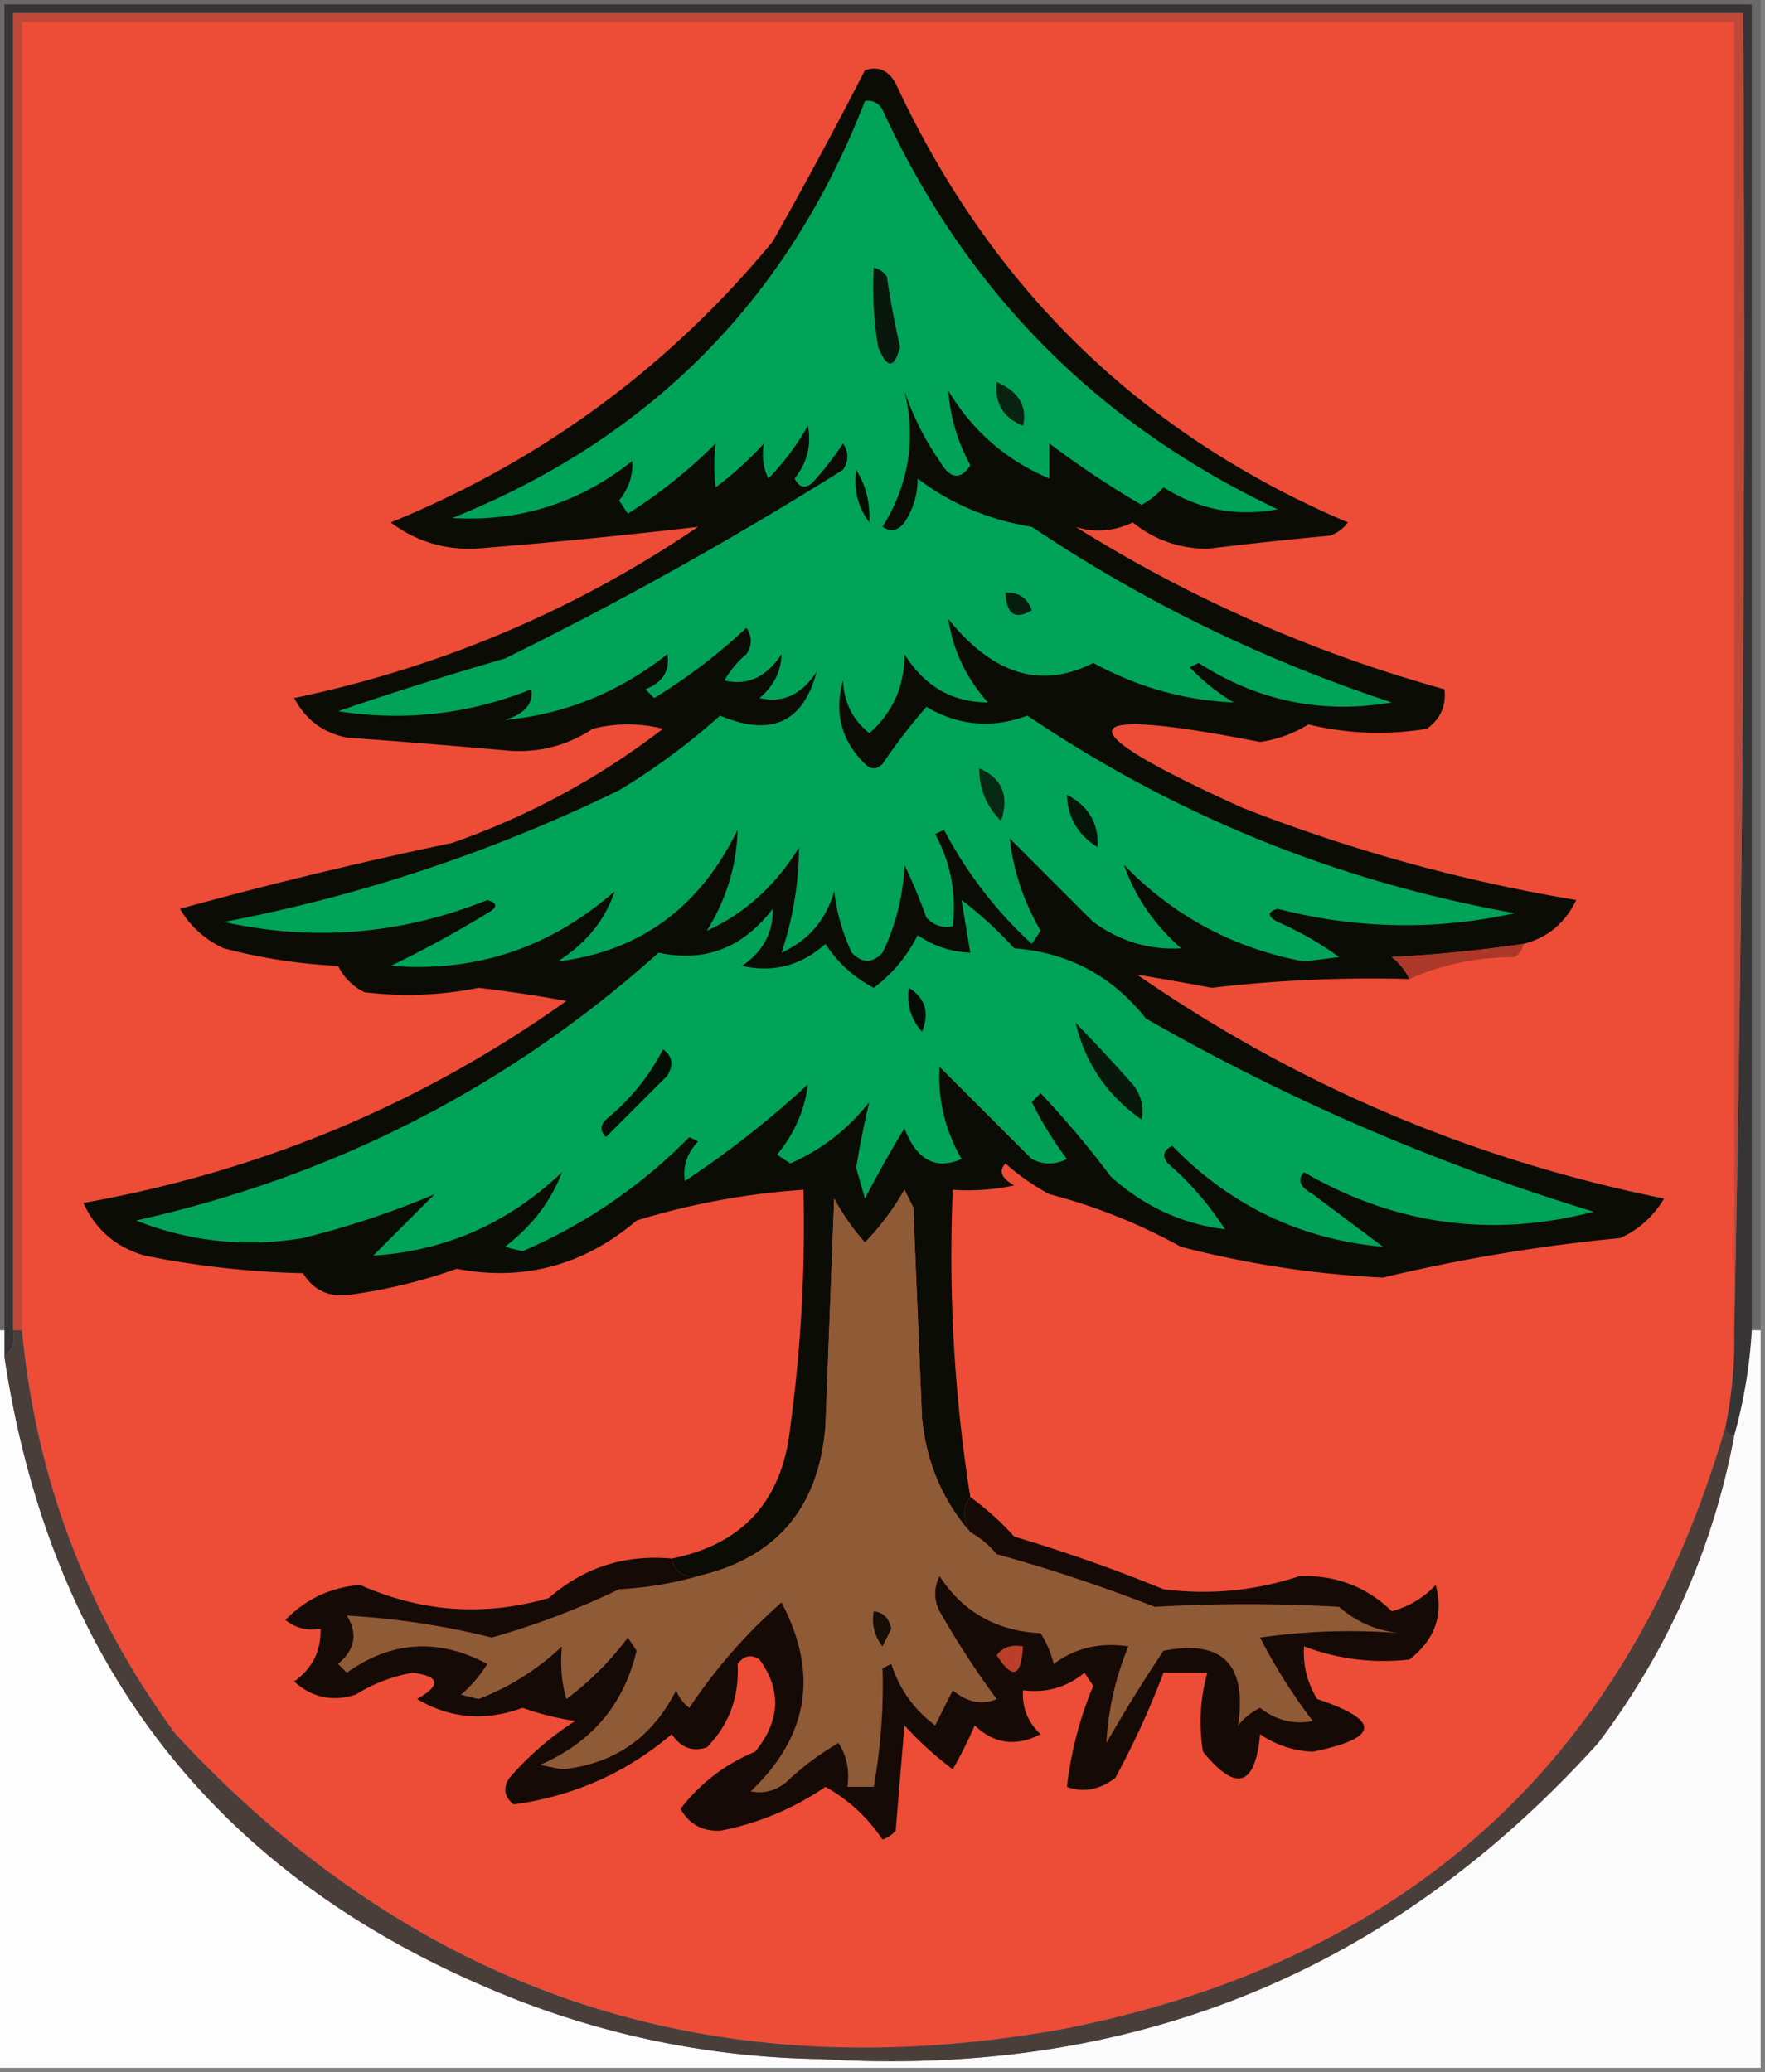 <svg xmlns="http://www.w3.org/2000/svg" width="201" height="236" style="shape-rendering:geometricPrecision;text-rendering:geometricPrecision;image-rendering:optimizeQuality;fill-rule:evenodd;clip-rule:evenodd"><rect width="100%" height="100%" fill="#808080" stroke="none"/><path style="opacity:1" fill="#ed4c37" d="M197.5 151.5a49.369 49.369 0 0 1-1 11c-11.007 37.829-36.007 60.662-75 68.5-40.115 7.357-73.948-3.81-101.5-33.5-10.061-13.678-15.895-29.012-17.5-46V2.5h195v149z"/><path style="opacity:1" fill="#6a6968" d="M-.5-.5h201v152h-1V.5H.5v151h-1V-.5z"/><path style="opacity:1" fill="#363435" d="M199.5 151.5a56.464 56.464 0 0 1-2 12c-.667 0-1-.333-1-1a49.369 49.369 0 0 0 1-11c.999-49.831 1.332-99.83 1-150H1.5v150c.237 1.291-.096 2.291-1 3V.5h199v151z"/><path style="opacity:1" fill="#bd4837" d="M197.5 151.5V2.5H2.5v149h-1V1.5h197c.332 50.17-.001 100.169-1 150z"/><path style="opacity:1" fill="#0c0c06" d="M173.5 107.5a163.52 163.52 0 0 1-15 1.5c.881.708 1.547 1.542 2 2.5a155.85 155.85 0 0 0-22.5 1 454.494 454.494 0 0 0-8.5-1.5c18.216 12.605 38.216 21.105 60 25.5a10.91 10.91 0 0 1-5 4.5 195.355 195.355 0 0 0-27 4.5c-7.693-.364-15.36-1.531-23-3.5a64.398 64.398 0 0 0-15-6 26.091 26.091 0 0 1-5-3.5c-.793.855-.46 1.689 1 2.5-2.31.497-4.643.663-7 .5-.497 11.77.17 23.436 2 35-.854 1.132-.854 2.465 0 4-3.177-3.638-5.011-7.972-5.5-13l-1-24-1-2a29.804 29.804 0 0 1-4.5 6 26.078 26.078 0 0 1-3.5-5l-1 26c-.778 9.269-5.611 14.935-14.5 17-1.679.215-2.679-.452-3-2 8.122-1.627 12.622-6.627 13.5-15a169.948 169.948 0 0 0 1.5-27 83.54 83.54 0 0 0-19 3.5c-6.019 5.121-12.852 6.954-20.5 5.5a60.091 60.091 0 0 1-12.5 3c-2.188.193-3.855-.641-5-2.5a102.43 102.43 0 0 1-18-2c-3.268-.936-5.601-2.936-7-6 20.147-3.581 38.48-11.247 55-23a156.12 156.12 0 0 0-10-1.5 40.413 40.413 0 0 1-13 .5 6.544 6.544 0 0 1-3-3 61.984 61.984 0 0 1-13-2 10.912 10.912 0 0 1-5-4.5 511.865 511.865 0 0 1 31-7.5 85.556 85.556 0 0 0 24-13 16.25 16.25 0 0 0-8 0c-2.874 1.9-6.041 2.733-9.5 2.5-6.163-.551-12.33-1.051-18.5-1.5-2.709-.54-4.709-2.04-6-4.5 16.651-3.492 31.985-9.992 46-19.5A696.745 696.745 0 0 1 54 62.5c-3.544.096-6.71-.904-9.5-3 17.197-7.034 31.697-17.7 43.5-32A553.887 553.887 0 0 0 98.5 8c1.496-.507 2.663-.007 3.5 1.5 10.833 23.335 28 40.002 51.5 50a4.451 4.451 0 0 1-2 1.5 498.21 498.21 0 0 0-14 1.5c-3.199-.019-6.033-1.019-8.5-3-2.177 1.023-4.344 1.19-6.5.5a158.87 158.87 0 0 0 42 18.5c.203 1.89-.463 3.39-2 4.5-4.542.746-9.042.58-13.5-.5a14.101 14.101 0 0 1-5.5 2c-21.796-4.26-22.463-1.76-2 7.5a188.96 188.96 0 0 0 38 10.5c-1.244 2.616-3.244 4.283-6 5z"/><path style="opacity:1" fill="#01a358" d="M98.5 11.5c.876-.13 1.543.203 2 1 9.471 20.638 24.471 35.805 45 45.5-4.648.883-8.981.05-13-2.5a9.264 9.264 0 0 1-2.5 2 108.133 108.133 0 0 1-10.5-7v4c-4.919-2.085-8.752-5.419-11.5-10 .193 2.923 1.026 5.756 2.5 8.5-1.148 1.726-2.315 1.56-3.5-.5a31.043 31.043 0 0 1-4-8c1.332 5.508.499 10.675-2.5 15.5.949.617 1.782.45 2.5-.5 1.009-1.525 1.509-3.192 1.5-5 3.772 2.877 8.106 4.71 13 5.5 12.715 8.524 26.382 15.19 41 20-7.918 1.354-15.251-.146-22-4.5l-1 .5a22.763 22.763 0 0 0 5 4c-5.626-.242-10.959-1.742-16-4.5-5.905 3.017-11.405 1.35-16.5-5 .508 3.522 2.008 6.688 4.5 9.5-4.059-.015-7.226-1.848-9.5-5.5.003 3.655-1.33 6.655-4 9-1.885-1.492-2.885-3.492-3-6-1.027 3.68-.194 6.847 2.5 9.5.667.667 1.333.667 2 0a67.843 67.843 0 0 1 5-6.5c3.668 2.167 7.502 2.5 11.5 1 16.88 11.407 35.38 18.907 55.5 22.5-9.005 1.982-18.005 1.816-27-.5-1.196.346-1.196.846 0 1.5a36.16 36.16 0 0 1 7 4l-4 .5c-8.021-1.503-14.855-5.17-20.5-11 1.233 3.58 3.4 6.747 6.5 9.5-3.613.208-6.946-.792-10-3l-9.5-9.5c.393 3.651 1.56 7.151 3.5 10.5l-1 1.5a47.817 47.817 0 0 1-10-13l-1 .5c1.763 3.243 2.429 6.743 2 10.5-1.175.219-2.175-.114-3-1a66.615 66.615 0 0 0-2.5-6 25.04 25.04 0 0 1-2.5 10c-1.15 1.231-2.317 1.231-3.5 0a22.5 22.5 0 0 1-2-7c-.936 3.268-2.936 5.601-6 7 1.287-3.834 1.954-7.834 2-12-2.688 4.369-6.188 7.536-10.5 9.5 2.222-3.586 3.39-7.42 3.5-11.5-4.314 8.861-11.147 13.861-20.5 15 3.243-2.048 5.41-4.715 6.5-8-7.34 6.447-15.84 9.28-25.5 8.5a124.53 124.53 0 0 0 11-6c1.196-.654 1.196-1.154 0-1.5-9.763 3.925-19.763 4.758-30 2.5 15.628-2.993 30.628-7.993 45-15A75.4 75.4 0 0 0 82 81.5c5.809 2.452 9.475.785 11-5-1.71 2.616-3.876 3.616-6.5 3 1.64-1.416 2.472-3.083 2.5-5-1.71 2.616-3.876 3.616-6.5 3a10.76 10.76 0 0 1 2.5-3c.667-1 .667-2 0-3a64.293 64.293 0 0 1-10.5 8l-1-1c1.975-.775 2.809-2.109 2.5-4-5.522 4.353-11.688 6.853-18.5 7.5 2.261-.701 3.261-1.868 3-3.5-7.065 2.84-14.398 3.673-22 2.5a412.77 412.77 0 0 1 19-6A428.109 428.109 0 0 0 96 53.5c.667-1 .667-2 0-3a35.94 35.94 0 0 1-3.5 4.5c-.832.688-1.498.521-2-.5 1.43-1.831 1.93-3.831 1.5-6a29.817 29.817 0 0 1-4.5 6c-.596-1.216-.763-2.55-.5-4a38.9 38.9 0 0 1-5.5 5c-.211-1.79-.211-3.456 0-5a57.488 57.488 0 0 1-10 8l-1-1.5c1.115-1.393 1.615-2.893 1.5-4.5-6.03 4.788-12.864 6.955-20.5 6.5 22.601-9.1 38.268-24.934 47-47.5z"/><path style="opacity:1" fill="#071e0f" d="M114.5 67.5c1.495-.085 2.495.582 3 2-1.896 1.14-2.896.473-3-2z"/><path style="opacity:1" fill="#020f03" d="M97.5 53.5c1.12 1.816 1.62 3.816 1.5 6-1.319-1.75-1.819-3.75-1.5-6z"/><path style="opacity:1" fill="#092312" d="M113.5 43.5c2.516 1.1 3.516 2.767 3 5-2.256-.92-3.256-2.588-3-5z"/><path style="opacity:1" fill="#09180d" d="M99.5 30.5c.617.11 1.117.444 1.5 1a100.36 100.36 0 0 0 1.5 8c-.669 2.528-1.502 2.528-2.5 0a40.936 40.936 0 0 1-.5-9z"/><path style="opacity:1" fill="#062913" d="M111.5 87.5c2.628 1.125 3.461 3.125 2.5 6-1.663-1.658-2.496-3.658-2.5-6z"/><path style="opacity:1" fill="#061509" d="M121.5 90.5c2.482 1.304 3.649 3.304 3.5 6-2.265-1.416-3.431-3.416-3.5-6z"/><path style="opacity:1" fill="#ab3828" d="M173.5 107.5c-.111.617-.444 1.117-1 1.5-4.31.007-8.31.841-12 2.5-.453-.958-1.119-1.792-2-2.5a163.52 163.52 0 0 0 15-1.5z"/><path style="opacity:1" fill="#01a358" d="M109.5 102.5a46.081 46.081 0 0 1 6 5.5c6.148.474 11.148 3.141 15 8a246.72 246.72 0 0 0 51 22c-11.63 3.014-22.63 1.514-33-4.5-.793.855-.46 1.689 1 2.5l8 6c-9.392-.862-17.392-4.695-24-11.5-1.021.502-1.188 1.168-.5 2a34.706 34.706 0 0 1 6.5 7.5c-4.879-.603-9.212-2.603-13-6a108.03 108.03 0 0 0-8-9.5l-1 1a40.796 40.796 0 0 0 4 6.5c-1.333.667-2.667.667-4 0L107 121.5c-.219 3.692.615 7.192 2.5 10.5-2.958 1.272-5.124.105-6.5-3.5a133.6 133.6 0 0 0-4.5 8l-1-3.5c.425-2.622.925-5.122 1.5-7.5-2.44 3.112-5.44 5.445-9 7l-1.5-1c1.985-2.43 3.151-5.096 3.5-8a110.872 110.872 0 0 1-14 11c-.265-1.663.235-3.163 1.5-4.5l-1-.5c-5.505 5.583-11.838 9.916-19 13l-2-.5c3.097-2.391 5.264-5.224 6.5-8.5-6.082 5.794-13.248 8.961-21.5 9.5l7-7c-4.724 2.019-9.724 3.686-15 5-6.554 1.081-12.888.414-19-2 22.593-5.045 42.427-15.212 59.5-30.5 5.263 1.13 9.596-.537 13-5 .065 2.698-1.102 4.864-3.5 6.5 3.57.804 6.737-.03 9.5-2.5a14.487 14.487 0 0 0 5.5 5 16.635 16.635 0 0 0 5-6c1.823 1.247 3.823 1.914 6 2l-1-6z"/><path style="opacity:1" fill="#030d06" d="M103.5 112.5c1.877 1.159 2.377 2.826 1.5 5-1.269-1.405-1.769-3.071-1.5-5z"/><path style="opacity:1" fill="#08190c" d="M122.5 116.5a198.616 198.616 0 0 1 6.5 7c.982 1.259 1.315 2.592 1 4-3.92-2.744-6.42-6.411-7.5-11z"/><path style="opacity:1" fill="#040e05" d="M75.5 119.5c1.073.751 1.24 1.751.5 3l-7 7c-.667-.667-.667-1.333 0-2 2.758-2.251 4.925-4.918 6.5-8z"/><path style="opacity:1" fill="#8e5b36" d="M110.5 174.5a10.515 10.515 0 0 1 3 2.5 185.592 185.592 0 0 1 18 6 185.287 185.287 0 0 1 21 0c1.99 1.751 4.323 2.751 7 3a71.203 71.203 0 0 0-16 .5 62.4 62.4 0 0 0 6 9.5c-2.169.429-4.169-.071-6-1.5a7.248 7.248 0 0 0-2.5 2c1.033-6.968-1.8-9.801-8.5-8.5a175.817 175.817 0 0 0-6.5 10.5c.2-3.76 1.033-7.426 2.5-11-3.211-.488-6.044.179-8.5 2a11.333 11.333 0 0 0-1.5-3.5c-5.002-.247-8.835-2.414-11.5-6.5-.667 1.333-.667 2.667 0 4a99.506 99.506 0 0 0 6.5 10c-1.664.723-3.331.39-5-1l-2 4c-2.393-1.777-4.06-4.11-5-7l-1 .5c.135 4.442-.198 8.942-1 13.5h-3c.285-1.788-.048-3.455-1-5a31.183 31.183 0 0 0-6 4.5c-1.259.982-2.592 1.315-4 1 6.585-6.26 7.751-13.427 3.5-21.5-4 3.505-7.5 7.505-10.5 12a4.451 4.451 0 0 1-1.5-2c-2.725 5.402-7.059 8.402-13 9l-2.5-.5c5.88-2.54 9.546-6.873 11-13l-1-1.5c-2 2.667-4.333 5-7 7-.551-1.913-.718-3.913-.5-6a28.99 28.99 0 0 1-9.5 6l-2-.5a14.962 14.962 0 0 0 3-3.5c-5.597-2.964-10.93-2.631-16 1l-1-1c1.939-1.622 2.272-3.456 1-5.5a88.061 88.061 0 0 1 16.5 2.5c5-1.417 9.833-3.25 14.5-5.5 3.195-.181 6.195-.681 9-1.5 8.889-2.065 13.722-7.731 14.5-17l1-26a26.078 26.078 0 0 0 3.5 5 29.804 29.804 0 0 0 4.5-6l1 2 1 24c.489 5.028 2.323 9.362 5.5 13z"/><path style="opacity:1" fill="#fbfbfb" d="M199.5 151.5h1v84h-107v-1c35.398 2.153 64.898-9.847 88.5-36 7.899-10.465 13.066-22.131 15.5-35a56.464 56.464 0 0 0 2-12z"/><path style="opacity:1" fill="#fcfdfc" d="M-.5 151.5h1v3c5.402 35.906 25.069 60.406 59 73.5a99.296 99.296 0 0 0 34 6.5v1h-94v-84z"/><path style="opacity:1" fill="#4a3e3b" d="M1.5 151.5h1c1.605 16.988 7.439 32.322 17.5 46 27.552 29.69 61.385 40.857 101.5 33.5 38.993-7.838 63.993-30.671 75-68.5 0 .667.333 1 1 1-2.434 12.869-7.601 24.535-15.5 35-23.602 26.153-53.102 38.153-88.5 36a99.296 99.296 0 0 1-34-6.5c-33.931-13.094-53.598-37.594-59-73.5.904-.709 1.237-1.709 1-3z"/><path style="opacity:1" fill="#150a06" d="M110.5 170.5a31.447 31.447 0 0 1 5 4.5 180.047 180.047 0 0 1 17 6c5.298.67 10.464.17 15.5-1.5 4.1-.135 7.6 1.198 10.5 4a10.408 10.408 0 0 0 5-3c.918 3.409-.082 6.242-3 8.5-4.111.465-8.111-.035-12-1.5a10.098 10.098 0 0 0 1.5 6c7.289 2.441 7.123 4.441-.5 6a11.284 11.284 0 0 1-6-2c-.55 5.972-2.717 6.639-6.5 2a20.683 20.683 0 0 1 .5-9h-5a96.517 96.517 0 0 1-5.5 12c-1.832 1.358-3.665 1.692-5.5 1a42.522 42.522 0 0 1 3-11.5l-1-1.5c-2.01 1.671-4.343 2.338-7 2-.117 1.984.55 3.65 2 5-2.782 1.452-5.282 1.119-7.5-1a48.165 48.165 0 0 1-2.5 5 38.929 38.929 0 0 1-5.5-5l-1 12a3.647 3.647 0 0 1-1.5 1c-1.702-2.537-3.869-4.537-6.5-6a31.844 31.844 0 0 1-12 5c-2.034.068-3.534-.766-4.5-2.5 2.267-2.937 5.1-5.103 8.5-6.5 2.855-3.518 3.021-7.018.5-10.5-.95-.617-1.782-.451-2.5.5.194 3.76-.973 6.926-3.5 9.5-1.635.54-2.968.04-4-1.5-5.174 4.396-11.174 7.063-18 8-1.083-.865-1.25-1.865-.5-3a34.692 34.692 0 0 1 7.5-6.5 32.444 32.444 0 0 1-6-1.5c-4.218 1.567-8.218 1.234-12-1 2.772-1.585 2.606-2.585-.5-3a18.09 18.09 0 0 0-6.5 2.5c-2.64.839-4.973.339-7-1.5 2.071-1.476 3.071-3.476 3-6-1.478.262-2.811-.071-4-1 2.307-2.384 5.14-3.717 8.5-4 7.003 3.118 14.17 3.618 21.5 1.5 3.989-3.489 8.655-4.989 14-4.5.321 1.548 1.321 2.215 3 2-2.805.819-5.805 1.319-9 1.5a89.584 89.584 0 0 1-14.5 5.5 88.061 88.061 0 0 0-16.5-2.5c1.272 2.044.939 3.878-1 5.5l1 1c5.07-3.631 10.403-3.964 16-1a14.962 14.962 0 0 1-3 3.5l2 .5a28.99 28.99 0 0 0 9.5-6c-.218 2.087-.051 4.087.5 6 2.667-2 5-4.333 7-7l1 1.5c-1.454 6.127-5.12 10.46-11 13l2.5.5c5.941-.598 10.275-3.598 13-9a4.451 4.451 0 0 0 1.5 2c3-4.495 6.5-8.495 10.5-12 4.251 8.073 3.085 15.24-3.5 21.5 1.408.315 2.741-.018 4-1a31.183 31.183 0 0 1 6-4.5c.952 1.545 1.285 3.212 1 5h3c.802-4.558 1.135-9.058 1-13.5l1-.5c.94 2.89 2.607 5.223 5 7l2-4c1.669 1.39 3.336 1.723 5 1a99.506 99.506 0 0 1-6.5-10c-.667-1.333-.667-2.667 0-4 2.665 4.086 6.498 6.253 11.5 6.5a11.333 11.333 0 0 1 1.5 3.5c2.456-1.821 5.289-2.488 8.5-2-1.467 3.574-2.3 7.24-2.5 11a175.817 175.817 0 0 1 6.5-10.5c6.7-1.301 9.533 1.532 8.5 8.5a7.248 7.248 0 0 1 2.5-2c1.831 1.429 3.831 1.929 6 1.5a62.4 62.4 0 0 1-6-9.5 71.203 71.203 0 0 1 16-.5c-2.677-.249-5.01-1.249-7-3a185.287 185.287 0 0 0-21 0 185.592 185.592 0 0 0-18-6 10.515 10.515 0 0 0-3-2.5c-.854-1.535-.854-2.868 0-4z"/><path style="opacity:1" fill="#bb3e29" d="M113.5 188.5c.709-.904 1.709-1.237 3-1-.194 3.505-1.194 3.838-3 1z"/><path style="opacity:1" fill="#170e08" d="M99.5 183.5c1.086.12 1.753.787 2 2l-1 2c-.929-1.189-1.262-2.522-1-4z"/></svg>
